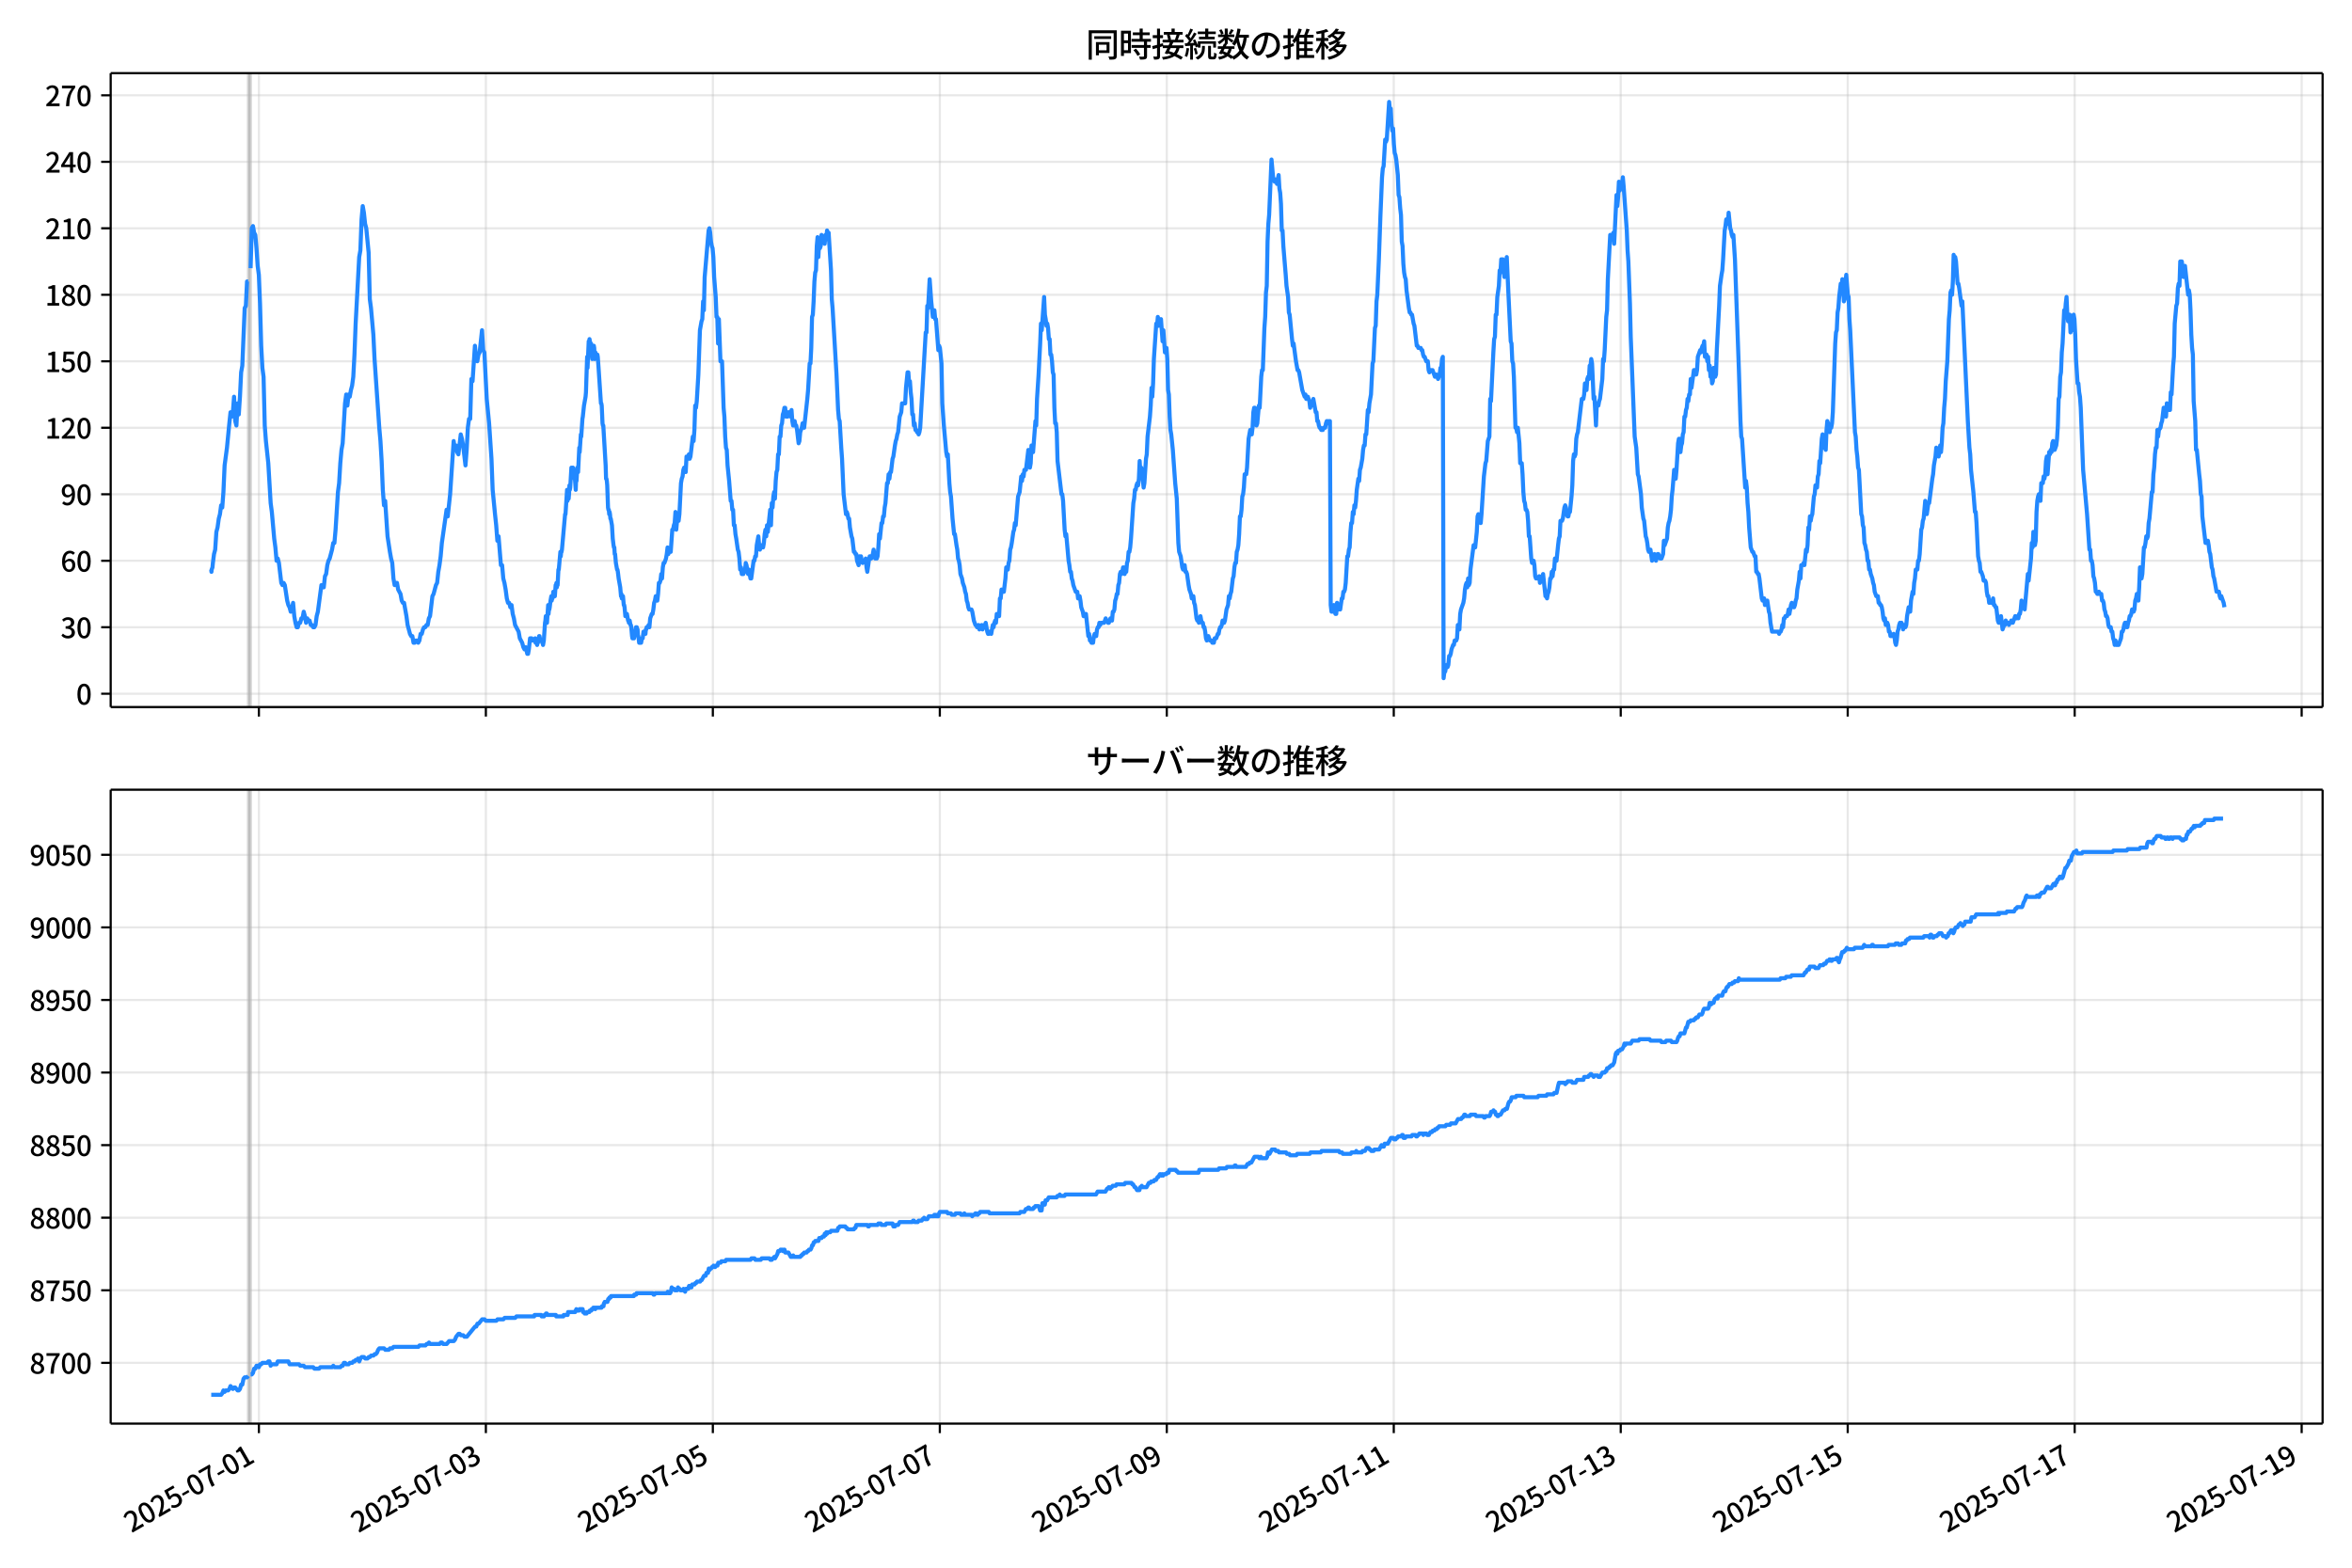 <!DOCTYPE svg  PUBLIC '-//W3C//DTD SVG 1.1//EN'  'http://www.w3.org/Graphics/SVG/1.1/DTD/svg11.dtd'>
<svg version="1.1" viewBox="0 0 864 576" xmlns="http://www.w3.org/2000/svg" xmlns:xlink="http://www.w3.org/1999/xlink">
 <defs>
  <style type="text/css">*{stroke-linejoin: round; stroke-linecap: butt}</style>
 </defs>
 <g id="aa">
  <g id="ab">
   <path d="m0 576h864v-576h-864z" fill="#fff"/>
  </g>
  <g id="ac">
   <g id="ad">
    <path d="m40.66 259.78h812.54v-232.9h-812.54z" fill="#fff"/>
   </g>
   <g id="ae">
    <path d="m91.196 259.78h.869v-232.9h-.869z" clip-path="url(#c)" fill="#808080" opacity=".3" stroke="#808080"/>
   </g>
   <g id="af">
    <g id="ag">
     <g id="ah">
      <path d="m95.104 259.78v-232.9" clip-path="url(#c)" fill="none" stroke="#b0b0b0" stroke-linecap="square" stroke-opacity=".3" stroke-width=".8"/>
     </g>
     <g id="ai">
      <defs>
       <path id="e" d="m0 0v3.5" stroke="#000" stroke-width=".8"/>
      </defs>
      <use x="95.104" y="259.778" stroke="#000000" stroke-width=".8" xlink:href="#e"/>
     </g>
    </g>
    <g id="aj">
     <g id="ak">
      <path d="m178.48 259.78v-232.9" clip-path="url(#c)" fill="none" stroke="#b0b0b0" stroke-linecap="square" stroke-opacity=".3" stroke-width=".8"/>
     </g>
     <g id="al">
      <use x="178.482" y="259.778" stroke="#000000" stroke-width=".8" xlink:href="#e"/>
     </g>
    </g>
    <g id="am">
     <g id="an">
      <path d="m261.86 259.78v-232.9" clip-path="url(#c)" fill="none" stroke="#b0b0b0" stroke-linecap="square" stroke-opacity=".3" stroke-width=".8"/>
     </g>
     <g id="ao">
      <use x="261.86" y="259.778" stroke="#000000" stroke-width=".8" xlink:href="#e"/>
     </g>
    </g>
    <g id="ap">
     <g id="aq">
      <path d="m345.24 259.78v-232.9" clip-path="url(#c)" fill="none" stroke="#b0b0b0" stroke-linecap="square" stroke-opacity=".3" stroke-width=".8"/>
     </g>
     <g id="ar">
      <use x="345.239" y="259.778" stroke="#000000" stroke-width=".8" xlink:href="#e"/>
     </g>
    </g>
    <g id="as">
     <g id="at">
      <path d="m428.62 259.78v-232.9" clip-path="url(#c)" fill="none" stroke="#b0b0b0" stroke-linecap="square" stroke-opacity=".3" stroke-width=".8"/>
     </g>
     <g id="au">
      <use x="428.617" y="259.778" stroke="#000000" stroke-width=".8" xlink:href="#e"/>
     </g>
    </g>
    <g id="av">
     <g id="aw">
      <path d="m511.99 259.78v-232.9" clip-path="url(#c)" fill="none" stroke="#b0b0b0" stroke-linecap="square" stroke-opacity=".3" stroke-width=".8"/>
     </g>
     <g id="ax">
      <use x="511.995" y="259.778" stroke="#000000" stroke-width=".8" xlink:href="#e"/>
     </g>
    </g>
    <g id="ay">
     <g id="az">
      <path d="m595.37 259.78v-232.9" clip-path="url(#c)" fill="none" stroke="#b0b0b0" stroke-linecap="square" stroke-opacity=".3" stroke-width=".8"/>
     </g>
     <g id="ba">
      <use x="595.373" y="259.778" stroke="#000000" stroke-width=".8" xlink:href="#e"/>
     </g>
    </g>
    <g id="bb">
     <g id="bc">
      <path d="m678.75 259.78v-232.9" clip-path="url(#c)" fill="none" stroke="#b0b0b0" stroke-linecap="square" stroke-opacity=".3" stroke-width=".8"/>
     </g>
     <g id="bd">
      <use x="678.751" y="259.778" stroke="#000000" stroke-width=".8" xlink:href="#e"/>
     </g>
    </g>
    <g id="be">
     <g id="bf">
      <path d="m762.13 259.78v-232.9" clip-path="url(#c)" fill="none" stroke="#b0b0b0" stroke-linecap="square" stroke-opacity=".3" stroke-width=".8"/>
     </g>
     <g id="bg">
      <use x="762.129" y="259.778" stroke="#000000" stroke-width=".8" xlink:href="#e"/>
     </g>
    </g>
    <g id="bh">
     <g id="bi">
      <path d="m845.51 259.78v-232.9" clip-path="url(#c)" fill="none" stroke="#b0b0b0" stroke-linecap="square" stroke-opacity=".3" stroke-width=".8"/>
     </g>
     <g id="bj">
      <use x="845.507" y="259.778" stroke="#000000" stroke-width=".8" xlink:href="#e"/>
     </g>
    </g>
   </g>
   <g id="bk">
    <g id="bl">
     <g id="bm">
      <path d="m40.66 254.89h812.54" clip-path="url(#c)" fill="none" stroke="#b0b0b0" stroke-linecap="square" stroke-opacity=".3" stroke-width=".8"/>
     </g>
     <g id="bn">
      <defs>
       <path id="g" d="m0 0h-3.5" stroke="#000" stroke-width=".8"/>
      </defs>
      <use x="40.66" y="254.892" stroke="#000000" stroke-width=".8" xlink:href="#g"/>
     </g>
     <g id="bo">
      <!-- 0 -->
      <g transform="translate(27.96 258.88) scale(.1 -.1)">
       <defs>
        <path id="a" transform="scale(.016)" d="m1830-90q-460 0-806 275-346 276-535 823-188 547-188 1366 0 820 188 1357 189 538 535 803 346 266 806 266 461 0 800-269 340-269 528-803 189-534 189-1354 0-819-189-1366-188-547-528-823-339-275-800-275zm0 589q237 0 422 185 186 186 288 599 103 413 103 1091 0 679-103 1082-102 403-288 582-185 180-422 180-236 0-422-180-186-179-292-582-105-403-105-1082 0-678 105-1091 106-413 292-599 186-185 422-185z"/>
       </defs>
       <use xlink:href="#a"/>
      </g>
     </g>
    </g>
    <g id="bp">
     <g id="bq">
      <path d="m40.66 230.46h812.54" clip-path="url(#c)" fill="none" stroke="#b0b0b0" stroke-linecap="square" stroke-opacity=".3" stroke-width=".8"/>
     </g>
     <g id="br">
      <use x="40.66" y="230.462" stroke="#000000" stroke-width=".8" xlink:href="#g"/>
     </g>
     <g id="bs">
      <!-- 30 -->
      <g transform="translate(22.26 234.45) scale(.1 -.1)">
       <defs>
        <path id="m" transform="scale(.016)" d="m1715-90q-371 0-656 90t-503 240q-217 150-377 323l359 474q211-205 479-359 269-153 634-153 269 0 467 92 199 93 311 266t112 423q0 256-125 451t-429 300q-304 106-835 106v551q467 0 732 105 266 106 384 291 119 186 119 423 0 307-192 489-192 183-531 183-269 0-503-119-233-118-438-316l-384 460q282 256 614 413 333 157 737 157 422 0 748-144 327-144 512-413 186-269 186-659 0-403-221-685-221-281-592-422v-26q269-70 490-227t349-400 128-557q0-422-215-726-214-304-573-468-358-163-787-163z"/>
       </defs>
       <use xlink:href="#m"/>
       <use transform="translate(57)" xlink:href="#a"/>
      </g>
     </g>
    </g>
    <g id="bt">
     <g id="bu">
      <path d="m40.66 206.03h812.54" clip-path="url(#c)" fill="none" stroke="#b0b0b0" stroke-linecap="square" stroke-opacity=".3" stroke-width=".8"/>
     </g>
     <g id="bv">
      <use x="40.66" y="206.032" stroke="#000000" stroke-width=".8" xlink:href="#g"/>
     </g>
     <g id="bw">
      <!-- 60 -->
      <g transform="translate(22.26 210.02) scale(.1 -.1)">
       <defs>
        <path id="w" transform="scale(.016)" d="m1971-90q-339 0-634 144-294 144-518 435-224 292-352 733-128 442-128 1044 0 678 147 1161 148 483 397 784 250 301 570 445t665 144q397 0 688-147 292-147 490-359l-403-448q-128 154-327 253-198 99-409 99-307 0-567-182-259-182-413-605-153-422-153-1145 0-608 115-1002t326-589q212-195 493-195 212 0 375 121 163 122 259 343t96 522q0 300-90 511-89 212-259 320-169 109-419 109-211 0-451-134t-458-461l-25 538q134 192 313 323t374 201q196 71 375 71 397 0 694-163 298-163 467-490 170-326 170-825 0-468-195-817-195-348-512-544-317-195-701-195z"/>
       </defs>
       <use xlink:href="#w"/>
       <use transform="translate(57)" xlink:href="#a"/>
      </g>
     </g>
    </g>
    <g id="bx">
     <g id="by">
      <path d="m40.66 181.6h812.54" clip-path="url(#c)" fill="none" stroke="#b0b0b0" stroke-linecap="square" stroke-opacity=".3" stroke-width=".8"/>
     </g>
     <g id="bz">
      <use x="40.66" y="181.602" stroke="#000000" stroke-width=".8" xlink:href="#g"/>
     </g>
     <g id="ca">
      <!-- 90 -->
      <g transform="translate(22.26 185.59) scale(.1 -.1)">
       <defs>
        <path id="l" transform="scale(.016)" d="m1562-90q-410 0-708 150-297 151-502 356l403 461q141-160 346-256t422-96q224 0 425 102 202 103 352 333 151 230 237 614 87 384 87 941 0 589-115 970t-323 563-496 182q-205 0-372-118-166-118-262-336t-96-525q0-301 86-512 87-211 259-323 173-112 417-112 224 0 460 141 237 141 448 461l32-544q-134-180-313-314t-371-208-384-74q-391 0-689 166-297 167-467 496-169 330-169 823 0 467 195 816t515 541 698 192q339 0 636-138 298-137 519-419 221-281 349-710t128-1018q0-691-141-1187t-391-807q-249-310-563-461-313-150-652-150z"/>
       </defs>
       <use xlink:href="#l"/>
       <use transform="translate(57)" xlink:href="#a"/>
      </g>
     </g>
    </g>
    <g id="cb">
     <g id="cc">
      <path d="m40.66 157.17h812.54" clip-path="url(#c)" fill="none" stroke="#b0b0b0" stroke-linecap="square" stroke-opacity=".3" stroke-width=".8"/>
     </g>
     <g id="cd">
      <use x="40.66" y="157.172" stroke="#000000" stroke-width=".8" xlink:href="#g"/>
     </g>
     <g id="ce">
      <!-- 120 -->
      <g transform="translate(16.56 161.16) scale(.1 -.1)">
       <defs>
        <path id="j" transform="scale(.016)" d="m544 0v608h1037v3277h-845v467q333 58 579 147 247 90 451 218h557v-4109h915v-608h-2694z"/>
        <path id="b" transform="scale(.016)" d="m282 0v429q697 621 1164 1136 468 515 701 956 234 442 234 826 0 256-87 451-86 196-262 301-176 106-445 106-275 0-506-151-230-150-422-368l-416 410q301 333 637 518 336 186 803 186 429 0 749-176t496-493 176-745q0-455-224-919t-615-935q-390-470-889-950 186 20 394 36t374 16h1184v-634h-3046z"/>
       </defs>
       <use xlink:href="#j"/>
       <use transform="translate(57)" xlink:href="#b"/>
       <use transform="translate(114)" xlink:href="#a"/>
      </g>
     </g>
    </g>
    <g id="cf">
     <g id="cg">
      <path d="m40.66 132.74h812.54" clip-path="url(#c)" fill="none" stroke="#b0b0b0" stroke-linecap="square" stroke-opacity=".3" stroke-width=".8"/>
     </g>
     <g id="ch">
      <use x="40.66" y="132.743" stroke="#000000" stroke-width=".8" xlink:href="#g"/>
     </g>
     <g id="ci">
      <!-- 150 -->
      <g transform="translate(16.56 136.73) scale(.1 -.1)">
       <defs>
        <path id="h" transform="scale(.016)" d="m1715-90q-365 0-653 90t-506 237q-217 147-383 307l352 480q134-134 294-246t361-183q202-70 452-70 262 0 473 118 212 119 333 346 122 227 122 541 0 460-247 716-246 256-649 256-224 0-384-64t-365-198l-365 237 141 2240h2387v-627h-1747l-109-1204q154 77 307 118 154 42 340 42 397 0 723-160t518-490q192-329 192-847 0-519-224-887t-586-560q-361-192-777-192z"/>
       </defs>
       <use xlink:href="#j"/>
       <use transform="translate(57)" xlink:href="#h"/>
       <use transform="translate(114)" xlink:href="#a"/>
      </g>
     </g>
    </g>
    <g id="cj">
     <g id="ck">
      <path d="m40.66 108.31h812.54" clip-path="url(#c)" fill="none" stroke="#b0b0b0" stroke-linecap="square" stroke-opacity=".3" stroke-width=".8"/>
     </g>
     <g id="cl">
      <use x="40.66" y="108.313" stroke="#000000" stroke-width=".8" xlink:href="#g"/>
     </g>
     <g id="cm">
      <!-- 180 -->
      <g transform="translate(16.56 112.3) scale(.1 -.1)">
       <defs>
        <path id="k" transform="scale(.016)" d="m1830-90q-441 0-787 163-345 164-547 448-202 285-202 650 0 314 122 557t314 419 403 291v32q-256 186-442 458-185 272-185 643 0 365 176 640t480 425q304 151 694 151 410 0 704-160t457-439q164-278 164-649 0-237-96-448t-234-381q-137-169-291-278v-32q218-115 397-285 179-169 288-406t109-557q0-346-189-628-189-281-532-448-342-166-803-166zm314 2708q205 198 310 419 106 221 106 464 0 211-83 384t-247 272q-163 99-393 99-288 0-480-183-192-182-192-502 0-256 134-429 135-172 359-294t486-230zm-294-2170q236 0 418 89 183 90 285 253 103 164 103 388 0 211-90 367-89 157-246 272-157 116-368 215t-454 195q-244-173-398-426-153-252-153-553 0-237 118-416 119-179 324-282 205-102 461-102z"/>
       </defs>
       <use xlink:href="#j"/>
       <use transform="translate(57)" xlink:href="#k"/>
       <use transform="translate(114)" xlink:href="#a"/>
      </g>
     </g>
    </g>
    <g id="cn">
     <g id="co">
      <path d="m40.66 83.883h812.54" clip-path="url(#c)" fill="none" stroke="#b0b0b0" stroke-linecap="square" stroke-opacity=".3" stroke-width=".8"/>
     </g>
     <g id="cp">
      <use x="40.66" y="83.883" stroke="#000000" stroke-width=".8" xlink:href="#g"/>
     </g>
     <g id="cq">
      <!-- 210 -->
      <g transform="translate(16.56 87.868) scale(.1 -.1)">
       <use xlink:href="#b"/>
       <use transform="translate(57)" xlink:href="#j"/>
       <use transform="translate(114)" xlink:href="#a"/>
      </g>
     </g>
    </g>
    <g id="cr">
     <g id="cs">
      <path d="m40.66 59.453h812.54" clip-path="url(#c)" fill="none" stroke="#b0b0b0" stroke-linecap="square" stroke-opacity=".3" stroke-width=".8"/>
     </g>
     <g id="ct">
      <use x="40.66" y="59.453" stroke="#000000" stroke-width=".8" xlink:href="#g"/>
     </g>
     <g id="cu">
      <!-- 240 -->
      <g transform="translate(16.56 63.438) scale(.1 -.1)">
       <defs>
        <path id="x" transform="scale(.016)" d="m2170 0v3072q0 192 12 457 13 266 20 458h-26q-90-179-183-365-92-185-195-364l-921-1415h2579v-576h-3328v493l1875 2957h858v-4717h-691z"/>
       </defs>
       <use xlink:href="#b"/>
       <use transform="translate(57)" xlink:href="#x"/>
       <use transform="translate(114)" xlink:href="#a"/>
      </g>
     </g>
    </g>
    <g id="cv">
     <g id="cw">
      <path d="m40.66 35.023h812.54" clip-path="url(#c)" fill="none" stroke="#b0b0b0" stroke-linecap="square" stroke-opacity=".3" stroke-width=".8"/>
     </g>
     <g id="cx">
      <use x="40.66" y="35.023" stroke="#000000" stroke-width=".8" xlink:href="#g"/>
     </g>
     <g id="cy">
      <!-- 270 -->
      <g transform="translate(16.56 39.008) scale(.1 -.1)">
       <defs>
        <path id="i" transform="scale(.016)" d="m1235 0q32 646 109 1187t224 1024 384 941 576 938h-2208v627h3027v-455q-409-512-665-989-256-476-397-969t-205-1053-90-1251h-755z"/>
       </defs>
       <use xlink:href="#b"/>
       <use transform="translate(57)" xlink:href="#i"/>
       <use transform="translate(114)" xlink:href="#a"/>
      </g>
     </g>
    </g>
   </g>
   <g id="cz">
    <path d="m77.594 209.29.083.814.073-.814.301-.814.153-1.629.41-3.257.433-1.629.436-6.515.433-1.629.45-3.257.432-1.629.435-3.257.409.814.434-5.7.434-9.772.869-6.515.869-8.958.434-4.072.434 1.629.434-1.629.434-5.7.434 8.958.434 1.629.434-8.143.434 4.072.434-6.515.434-8.958.434-2.443.869-21.173.434-.814.434-8.958h.434m.869-4.886.434-14.658.434-.814.434 2.443.434.814.434 4.886.434 6.515.434 3.257.434 10.586.434 15.472.434 8.143.434 3.257.434 17.915.434 5.7.869 8.143.869 14.658.434 3.257.869 9.772.434 3.257.434 4.886.434-.814.434 1.629.869 7.329.434.814.434-.814.434.814.869 5.7.434 1.629.434.814.434 1.629.434-.814.434-2.443.434 4.886.434 2.443.434 1.629h.434l.434-1.629h.434l.434-1.629h.434l.434-2.443.434 1.629.434 2.443.434-1.629.434.814h.434l.434 1.629h.434l.434.814h.434l.434-.814.434-3.257.434-1.629 1.303-9.772.434.814h.434l.434-4.072.434-.814.434-3.257.434-1.629.434-.814.869-3.257.434-2.443h.434l.434-4.886.869-13.844.434-3.257.434-7.329.434-4.886.434-2.443.869-14.658.434-3.257.434 4.072.434-4.072.434.814.434-2.443.434-1.629.434-3.257.434-8.143.434-11.401 1.303-24.43.434-2.443.434-11.401.434-4.886.434 2.443.434 4.072.434 1.629.869 8.958.434 17.101.434 3.257.869 9.772.434 8.958 1.737 25.244.434 4.886.434 7.329.434 10.586.434 5.7.434-1.629.869 13.029.869 5.7.434 2.443.434 1.629.434 5.7.434 2.443.434-.814h.434l.434 2.443.869 1.629.434 2.443.434.814h.434l.869 4.886.434 3.257.869 3.257.434.814h.434l.434 2.443h.434l.434-.814h.434l.434.814.434-.814.434-2.443h.434l.434-1.629.434-.814h.434l.434-.814h.434l.434-2.443.434-.814.869-7.329.434-.814.869-3.257.434-.814.434-4.072.434-2.443.434-3.257.434-4.886 1.737-12.215.434 2.443.869-8.143 1.303-19.544.434 3.257.434-1.629.434 2.443.434.814.869-7.329.434 1.629.434 2.443.869 7.329.434-5.7.434-8.143.434-3.257h.434l.434-14.658.434.814.869-13.029.434 4.072.434 1.629.434-2.443.434-.814.869-8.143.434 7.329.434.814.869 17.101.869 8.958.869 13.029.434 11.401.869 8.958.434 4.072.434 5.7.434-1.629.869 10.586h.434l.434 4.886.434 1.629.434 2.443.434 3.257.434 1.629h.434l.434 1.629.434-.814.434 3.257.434 1.629.434 2.443 1.303 2.443.434 2.443.869 1.629.434 1.629.434.814.434-.814.579 2.443h.29l.29-1.629.434-4.072h.29l.145.814.145-.814.145.814h1.013l.145-.814.145 1.629h.145l.145-.814.29 1.629.145-.814h.145l.145-1.629.145.814.145-1.629h.145l.29 1.629h.579l.145.814h.145l.145.814.29-1.629.434-6.515.145-.814.145-1.629h.29l.145 2.443.434-6.515.145 3.257.145-1.629h.145l.145-.814.29-2.443.29-1.629.145 1.629.145-.814h.145l.145-.814.145-1.629h.29l.145 1.629h.145l.29-4.072h.145l.145-.814.145 1.629.145-1.629.145.814.29-5.7h.145l.579-6.515.145 1.629.145-1.629h.145l.145-.814 1.158-13.029h.145l.579-8.958.145 4.072.145-2.443h.145l.145 1.629.145-1.629.145-3.257.145 1.629.145-.814.434-7.329.29 1.629.145-1.629h.145l.145.814.145 2.443h.145l.145.814h.145l.29 4.072.145-4.072.145.814.29-4.886.29 1.629.434-8.958.145 1.629.434-6.515.145.814.434-6.515.145-.814.434-4.072.579-3.257.145-1.629.29-8.958.145-4.072.145 4.072.434-9.772.145.814.145-1.629.434 2.443.145-.814.434 5.7.145-4.886.29 2.443.145-2.443.145.814.145 4.072.29-2.443.145.814h.579l.145.814.29 4.072.869 13.029h.145l.145.814.29 6.515.145.814h.145l.869 14.658.145 4.886h.145l.145.814.145 1.629.29 8.143.145.814h.145l.145 1.629.145-.814.145.814.145 1.629h.145l.434 2.443.29 4.886.29 2.443.145.814h.145l.145 2.443h.145l.29 3.257.434 2.443h.145l.145.814.29 2.443.579 3.257.29 3.257.145-.814.145 1.629.145-.814h.29l.29 3.257h.145l.145.814.29 3.257h.29l.145-.814h.145l.434 2.443h.145l.145.814.145-.814h.145l.29 1.629h.145l.145.814.29 3.257.145.814h.29l.145-.814.145.814.29-2.443h.145l.29-1.629.145.814.145-.814.145.814h.145l.145 2.443h.145l.29 2.443h.724l.29-1.629h.29l.29-2.443h.29l.145.814h.29l.145-1.629h.145l.145-.814h.434l.29-.814.29.814.29-3.257.579-1.629h.29l.29-1.629.29-2.443.29-.814.29-1.629.579 1.629.29-2.443.29-4.072h.29l.29-.814.29-2.443.29 1.629.29-4.072.29-1.629h.29l.579-1.629.29-1.629.29-2.443.29 2.443.29-1.629.29.814h.29l.579-8.143h.29l.29-1.629.29-.814.29-4.072.29 6.515.29-3.257h.579l.29-2.443.579-11.401.29-1.629.29-.814.29-2.443.29-.814.579 1.629.29-5.7.29.814h.29l.29-1.629.29 1.629.29-.814.869-7.329.29 1.629.29-4.072.29-8.958.29.814.29-2.443.579-9.772.579-16.287.579-3.257.29-.814.29-6.515.29 3.257.29-12.215 1.448-17.101.29-.814.29 1.629.29 3.257.29 1.629.29.814.29 3.257.29 7.329.579 7.329.29 7.329h.29l.29 9.772.29-8.958.579 15.472h.579l.579 17.101.29 3.257.29 7.329.29 4.072.29.814.29 5.7.579 5.7.579 7.329h.29l.29 3.257h.29l.29 5.7h.29l.29 3.257.29 1.629.579 4.072.29.814.29 2.443.29 4.072.29-.814.29 2.443h.579l.29-.814h.29l.29-3.257.29.814.579 3.257.29-1.629.579 3.257h.29l.869-6.515h.29l.29-1.629h.29l.29-4.072.579-3.257.29 3.257.29 1.629.579-1.629h.29l.29.814.29-1.629.29-3.257.29-1.629.29 2.443.29-4.072.29 2.443.869-8.143.29 5.7.29-8.143.29 1.629.29-4.072.29-1.629.29 2.443.29-6.515.29-3.257.29-.814.29-5.7h.29l.29-6.515h.29l.29-4.072.29-.814.29-3.257.29-.814.29-1.629h.29l.29 3.257.29-1.629.29 1.629.29-1.629h.579l.29 1.629.29-2.443.29 4.072.29 1.629h.29l.29-1.629.29 1.629h.29l.29 1.629.579 4.886.29-.814.29-3.257.579-1.629.29-1.629.579 1.629 1.158-10.586.29-3.257.579-9.772h.29l.29-5.7.29-11.401.29-.814.29-4.886.29-7.329.29-3.257.29-.814.29-8.958.29-3.257.29 7.329.29-5.7.29 2.443.29-.814.29-4.072.29 2.443.579-1.629.29 2.443.29-3.257.29 1.629.29-3.257.29.814h.29l.869 13.844.29 10.586.29 3.257 1.448 24.43.579 13.029.29 3.257.29.814.579 9.772.29 4.072.579 13.029.869 7.329.29-.814.29.814.29 1.629h.29l.29 3.257.579 3.257.29.814.579 4.886h.29l.29.814h.29l.29 2.443.579 1.629.29-3.257.29.814.29-.814.29 1.629.29.814.29-.814h.579l.29-.814.29 3.257.29 1.629.579-4.072.29-1.629h.29l.29.814.579-1.629.29-1.629.579 3.257.29-1.629.29 1.629.29-.814.29-3.257.29-4.886.29 1.629.579-5.7h.29l.29-2.443h.29l.29-3.257.29-1.629.579-7.329h.29l.29-3.257.29 1.629.29-2.443h.29l.579-4.886.29-.814.579-4.072.29-1.629.29-.814.29-1.629.29-.814.579-5.7.579-1.629.29-3.257h1.158l.29-5.7.579-5.7h.29l.29 4.072.29-.814.29 4.072.29 2.443.29 5.7h.29l.29 4.072.29-.814.29 2.443h.29l.29.814h.29l.29.814.29-.814.29-1.629 2.026-35.016h.29l.29-9.772.29.814.579-10.586.579 8.143.579 5.7.29-.814.29-1.629.29 3.257h.29l.869 11.401.29-1.629.29.814.579 5.7.29 14.658.579 8.143.869 9.772.29 1.629.29-.814.579 10.586.29 3.257.29 1.629.579 8.143.579 5.7h.29l.579 4.072.29 1.629.29 3.257.29.814.29 1.629.29 3.257.579 1.629.29 1.629.579 1.629.29 1.629.29.814.29 2.443.29.814.29 1.629.29.814h.869l.29.814.579 3.257.579 1.629h.29l.29.814h.29l.29-.814.29 1.629.29-.814h.29l.29-.814.29 1.629.579-1.629.29.814.29-1.629.579 3.257.29.814h.29l.29-.814h.29l.29.814.579-3.257.29.814.29-1.629.29-.814.29.814.29-3.257.29.814h.579l.29-6.515h.29l.29-3.257.29.814h.579l.579-4.886.29-4.072h.29l.29.814.29-2.443.29-.814.29-4.072.29-.814.29-1.629.579-4.072.29-.814.29-2.443.29.814.869-10.586.579-1.629.579-5.7.29 1.629.29-2.443.29.814.29-2.443h.579l.869-7.329.29 2.443.29 4.072.29-1.629.29-6.515.29 2.443h.29l.869-11.401.29 1.629.29-9.772.579-8.958.579-11.401.29-7.329.29 2.443.869-12.215.29 6.515.29 1.629.29 2.443.29-.814.29 1.629.29 4.072h.29l.29 5.7h.29l.29 2.443.29 4.072.29.814.29 12.215.29 5.7h.29l.29 3.257.29 10.586 1.448 12.215h.29l.29 2.443.579 10.586.29 2.443.29-.814.869 9.772.29 1.629.29 2.443h.29l.29 2.443.29.814.29 1.629.869 2.443h.579l.29 2.443.29-.814h.29l.29 1.629.29 2.443.579 1.629.29 1.629h.29l.29-.814h.29l.869 8.143.29-.814.29 2.443h.29l.29.814h.579l.29-2.443.29-.814.29.814h.29l.29-2.443.29-.814h.29l.29-1.629.29.814.29-.814h1.158l.579-1.629.29.814h.29l.29.814h.29l.579-1.629h.29l.29.814.29-3.257h.29l.29-.814.29-3.257.29-.814.29-1.629h.29l.29-3.257.29-.814.29-3.257.29-.814.29.814.29-.814.29-1.629h.29l.29 2.443.29-1.629.29.814.29-3.257.29-.814.29-3.257h.29l.29-1.629.29-3.257.869-13.029.29-1.629.29-3.257h.29l.29-1.629.29-.814.29.814.29-2.443.29-6.515.29 4.886.29-2.443.29 1.629.579 5.7.29-1.629.579-8.958.29-1.629.29-6.515.869-7.329.29-4.072.29-6.515.29 3.257.29-4.886.29-8.958.869-13.029.29.814.29-3.257.29 3.257.29-2.443.29.814.29-.814.579 8.143.29-4.072.579 8.143.29-1.629h.29l.29 4.072.29 11.401.29 1.629.29 8.143.29 4.886.29 1.629.579 5.7.869 12.215.579 5.7.579 16.287.29 3.257.579 1.629.579 4.072.29.814h.29l.29-1.629.29 2.443h.29l.29.814.579 4.072.29 1.629.579 1.629.29 1.629h.29l.29-.814.29 2.443.29.814.579 4.886.29.814.29-.814.29 1.629.29-1.629.29-.814.29 1.629.29.814h.29l.29 1.629h.29l.29 1.629.29 2.443.29.814.579-1.629.579 1.629h.579l.29.814h.579l.29-1.629h.579l.579-1.629h.29l.29-1.629.29-.814h.29l.29-.814.29-1.629h.29l.29.814.29-.814.579-4.072.579-1.629.29-3.257.29.814.29-1.629.29-.814.579-4.886.29-.814.29-3.257.29-1.629h.29l.29-4.072.29-.814.29-1.629.29-4.072.29-6.515h.29l.29-2.443.29-4.886.29-.814.29-2.443.29-4.886h.579l.29-2.443.579-10.586.579-3.257h.29l.29 1.629.29-2.443.29-5.7.29-1.629h.29l.29 4.072.29 2.443.29-.814.579-6.515.29.814.579-11.401.29-2.443h.29l.579-15.472.29-4.072.29-8.958.29-2.443.29-16.287.29-6.515.29-3.257.869-20.358.579 6.515.579 1.629.29-.814h.29l.29 1.629.579-3.257.29 4.886.29 1.629.29 4.072.29 9.772h.29l.29 5.7.869 10.586.29 4.072.579 4.072.29 5.7.29.814.869 8.958.29 2.443.29-.814.869 6.515.579 3.257h.29l.29.814 1.158 6.515.869 2.443.29-.814.29 1.629.29-.814h.29l.579 1.629.29 2.443.29-1.629.29.814.29-.814.29-1.629.869 4.886h.29l.29 3.257h.29l.29 1.629.29.814h.29l.29.814h.579l.29-.814h.579l.29-1.629.29-.814h.29l.29.814.29-.814h.29l.29 67.589.29 2.443h.29l.29-1.629.29-.814.29 2.443.29.814h.29l.29-4.072.29.814.29 1.629.29-.814.29.814.579-4.072h.29l.29-2.443h.29l.29-.814.29-2.443.579-9.772h.29l.29-2.443.29-.814.29-5.7.29-3.257h.29l.29-4.072.29.814.29-3.257.29.814.29-2.443.29-4.072.579-4.072.29.814.29-4.072.29-.814.579-3.257.29-3.257.29-1.629h.29l.29-4.072h.29l.579-8.958.29.814.29-3.257.579-3.257.579-11.401.29-.814.579-12.215.29-.814.29-8.958.29-2.443.579-13.029.579-16.287.579-13.844.29-3.257.29-.814.579-9.772.29.814.29-.814.869-13.844.29 3.257.29-.814.29 5.7.29 2.443.29-.814.29 5.7.29 3.257.29.814.29 1.629.579 5.7.29 7.329.29.814.29 4.072.29 2.443.29 9.772.29 1.629.29 6.515.29 3.257.29 1.629.29.814.29 4.072.869 6.515.29 1.629h.29l.29.814h.29l.579 3.257.29.814.869 7.329h.29l.29.814h.869l.29.814h.29l.29 1.629.29.814h.29l.579 1.629h.579l.29 3.257.29.814.29-.814h.869l.869 2.443.29-.814h.29l.579 1.629.579-1.629.29-2.443h.29l.29-3.257.29-.814.29 118.08.29-2.443h.29l.29-1.629.29-.814.29.814.29-.814.29-3.257h.29l.29-.814.29-1.629.579-1.629h.29l.29-1.629h.579l.29-.814.29-4.886h.29l.29 1.629.29-5.7.29-1.629.869-2.443.29-1.629.29-3.257.29-1.629.29-.814.29 1.629.29-3.257.29 2.443.29-.814.29-4.886 1.158-8.958h.29l.29.814.579-5.7.29-5.7.29-.814.29 2.443.29-.814.29 1.629.29-3.257.869-13.844.579-4.886.29-.814.579-7.329.579-1.629.29-13.844.29.814.869-17.915.29-4.886.29-.814.29-8.143h.29l.29-6.515.579-4.072.29-5.7.29.814.29-4.886.29.814.29-.814.29 4.072.29 2.443.29-4.072h.29l.29-3.257.579 13.029.869 17.915.29.814.29 6.515.29.814.29 4.886.579 18.73h.29l.29 1.629.29-1.629.579 5.7.29 7.329h.579l.29 4.072.29 6.515.29 3.257.29.814.29 2.443h.29l.29.814.29 3.257.29 5.7h.29l.579 8.143.29 1.629h.29l.29-.814.29 1.629.29 4.072.29.814h.869l.29-.814.29 2.443.29-.814h.29l.29-1.629.29-.814.869 8.143h.29l.29.814.29-1.629.29-.814.29-1.629.29-3.257h.29l.29-2.443.29 1.629.29-2.443h.29l.29-4.072.29.814h.29l.579-5.7.29-2.443.29-.814.29-5.7h.579l.29-.814.579-4.072.29-.814.29.814.29 2.443.29.814h.29l.29-1.629h.29l.579-5.7.29-4.072.29-8.958.29-2.443.29.814.29-.814.29-5.7.29-1.629.29-.814 1.448-12.215h.579l.29-1.629.29-4.072.29 1.629.29.814.29-4.072.29-.814.29.814.29-4.886h.29l.29-2.443.29 1.629.579 13.029.29-.814.579 10.586.29-8.143.29.814h.29l.29-1.629.29-.814.869-7.329.29-7.329.29.814.29-4.072.579-12.215.29-2.443.29-11.401.869-16.287h.29l.29 1.629.29-.814.29-1.629.29 4.072.869-17.915.29 4.072.29-3.257.29-5.7.29 3.257.869-2.443.29-2.443.29 3.257 1.158 16.287.29 7.329.29 4.072.579 15.472.29 12.215 1.448 36.645.579 4.072.579 9.772.29.814.869 6.515.29 4.886.579 4.072.29.814.579 5.7.29.814.29 1.629.29 2.443.29.814h.29l.29-.814.579 4.072.869-2.443.29 1.629.29.814.29-1.629.29-.814h.29l.579 1.629h.579l.579-1.629.29-4.886.29 1.629.869-2.443.29-4.072.29-1.629.29-.814.29-1.629.29-2.443.29-4.886.29-2.443.579-7.329.29 2.443.29.814.29-3.257.579-9.772.29-1.629h.29l.29 4.886.29-2.443.29-.814.29-3.257.29-.814.29-5.7h.29l.29-2.443.29-.814.29-3.257.29.814.29-2.443h.29l.29-5.7.29 3.257.869-6.515h.29l.29 1.629h.29l.29-1.629.29-4.886.869-2.443.29.814.29-1.629.29-.814h.29l.29-1.629.29 5.7.29-.814h.29l.29 2.443.29-1.629.29 4.886.29-1.629.29 4.072.29-.814.29 3.257.29-.814.29-4.886.29 3.257h.29l.29-.814.29-8.958.869-16.287.29-7.329.579-4.072.29-1.629.29-4.072.579-10.586.29-1.629.29-2.443h.29l.29 1.629.29-4.072.579 5.7.29.814.29 1.629.29.814.29-.814.579 8.958 1.448 40.716.579 18.73.29 5.7.29.814 1.158 17.915.29-2.443.29 2.443.29 5.7.29 3.257.29 5.7.579 7.329.579 1.629h.29l.579 1.629h.29l.29 5.7h.29l.29.814h.29l.29 1.629.869 7.329.29.814.29-.814h.29l.29 2.443.29-.814h.29l.29-.814.579 4.072.29.814.29 3.257.579 3.257h2.316l.29.814.29-.814h.29l.29-.814.29-1.629.29.814.29-3.257h.29l.29-.814h.579l.29-.814.29-1.629.29 1.629.579-3.257.29-.814.579 1.629h.29l.29-.814.29-1.629.29-.814.29-3.257.579-3.257.29-3.257.29 2.443.29-4.886h.579l.29-.814.29.814.579-5.7.29.814.29-2.443.29-6.515.29.814.29-4.886.29 1.629.29-1.629.29-.814.579-6.515.29-.814.29-3.257.29.814h.29l.29-4.072.29-.814.29-4.886.29.814.579-8.958.29-1.629.29 4.886.29-1.629.29.814.29 1.629.29-7.329.29-3.257.29.814.29 2.443.29.814.29-2.443.29.814.29-1.629.29-4.072.869-25.244.29-4.072.29-.814.29-6.515.29-1.629.29-4.072.579-4.886.29 3.257.29-4.886.579 8.143.29-.814.29-6.515.29-2.443.579 7.329.29.814.29 8.143.29 4.072 1.737 37.459.29 1.629.29 4.886.29 2.443.29 4.072.29.814.869 16.287.29.814.29 3.257.29.814.29 5.7.29.814.29 1.629.29.814.29 3.257h.29l.29 3.257h.29l.29 1.629.579 1.629.29 1.629.29.814.29 2.443.579 1.629h.579l.29 2.443h.29l.29.814h.29l.29.814.29 1.629.29 2.443.29.814.29-.814.29 2.443.29-.814h.29l.29.814.29 2.443h.29l.29 1.629h.869l.29-.814.29.814.29 2.443.29.814.29-1.629.29-3.257.29-.814.29-1.629.29-.814.29.814.29-.814.29.814.29 1.629.29-1.629h.29l.29.814.29-.814.29-3.257.579-3.257.29 1.629h.29l.29-4.072.579-3.257.29.814.29-4.072.29-1.629.29-3.257h.579l.29-3.257h.29l.29-2.443.579-8.958.29-.814.29-2.443.29-.814.579-6.515.29 3.257.29 1.629.579-4.072h.29l1.158-8.958.29-1.629.29-3.257.579-3.257.29-3.257.29.814.29 1.629.29.814.29-1.629.29-2.443.29 2.443.29-3.257.29-5.7.29-1.629.29-5.7.29-3.257.29-6.515.579-7.329.579-15.472.29-3.257.29-6.515.29-.814.29 1.629.29-4.886.29-9.772.29 2.443.29-1.629.29 1.629.579 8.143h.29l.29 1.629.869 6.515.29-1.629 2.026 43.974.579 9.772.29 2.443.29 5.7.869 8.143.579 7.329h.29l.29 4.072.579 12.215.29 1.629.29.814.29 3.257h.29l.579 1.629.29 1.629h.579l.29.814.29 3.257.29 1.629h.29l.29 2.443.29-.814.29.814h.579l.29-1.629.29 2.443h.29l.29.814h.29l.579 4.886.29.814h.29l.29-1.629.29-.814.579 4.886.579-1.629h.29l.29-1.629.29.814h.579l.29.814.29-.814h.29l.29-.814.29.814h.29l.869-2.443.29.814h.29l.29-.814.29.814.29-1.629h.29l.29-1.629.29-3.257 1.158 3.257 1.158-13.029.29 2.443.869-8.143.29-5.7.29 1.629.29-5.7.29 1.629.29 3.257.29-1.629.29-10.586.29-4.072.29-1.629.29-.814h.29l.29 2.443.29-6.515h.579l.29-2.443.29.814.29-1.629.29-4.886.29-1.629.29 6.515.579-8.143.29.814.29-1.629.29.814.29-3.257.29-.814.29 3.257h.29l.579-1.629.29-2.443.29-4.886.29-9.772.29-.814.29-7.329.29-1.629.29-7.329.29-3.257.579-12.215.29 1.629.29-4.072.29-2.443.29 6.515.29 2.443h.29l.29-2.443.29 6.515.29-1.629.29.814.579-5.7.29 1.629.29 5.7.29 8.958.579 8.958h.29l.29 3.257.29 1.629.29 4.072.579 15.472.29 7.329 1.448 16.287.869 13.029h.29l.29 4.072h.29l.29 1.629.29 4.072.29.814.29 1.629.29 3.257h.29l.29.814h.29l.29-.814.29.814h.579l.29 2.443h.29l.29.814.29 2.443.29.814.29 1.629h.29l.29.814.29 2.443.29.814h.579l.29 1.629h.29l.29 2.443.29.814.29 1.629.29-1.629.29 1.629h.869l.869-2.443.29-2.443h.29l.29-.814.29-1.629.29-.814h.29l.29 1.629h.29l.29-1.629.29-.814.29-1.629h.29l.29-.814.29-1.629h.29l.29.814.29-.814.29-3.257.29-.814.29-1.629h.29l.29 2.443.29-4.886.29-7.329.29.814.29 3.257.29-1.629.579-9.772h.29l.29-1.629.29-2.443.29.814.29-.814.29-4.886.29-1.629.869-9.772h.29l.29-6.515.29-2.443.29-4.886.29-2.443h.29l.29-6.515.29 2.443.29-2.443.579-.814.29-1.629.29-.814.579-4.886h.29l.579 3.257.29-4.886.29.814h.29l.29 1.629h.29l.29-6.515.29.814.579-10.586.29-3.257.29-12.215.579-6.515.29-.814.29-5.7.29-1.629.29.814.29-8.958h.579l.579 5.7h.29l.29-4.072 1.158 10.586.29-1.629.29 1.629.29 5.7.29 8.958.29 4.886.29 2.443.29 17.101.579 7.329.29 10.586h.29l.869 8.958.29 2.443.29 4.886.29.814.29 7.329 1.158 9.772h.579l.29-.814.29 1.629.29 2.443.29.814.579 4.886.29.814.29 2.443.29.814.869 4.886h.869l.29 1.629.29.814.29-.814.869 2.443.29 1.629v0" clip-path="url(#c)" fill="none" stroke="#28f" stroke-linecap="square" stroke-width="1.5"/>
   </g>
   <g id="da">
    <path d="m40.66 259.78v-232.9" fill="none" stroke="#000" stroke-linecap="square" stroke-width=".8"/>
   </g>
   <g id="db">
    <path d="m853.2 259.78v-232.9" fill="none" stroke="#000" stroke-linecap="square" stroke-width=".8"/>
   </g>
   <g id="dc">
    <path d="m40.66 259.78h812.54" fill="none" stroke="#000" stroke-linecap="square" stroke-width=".8"/>
   </g>
   <g id="dd">
    <path d="m40.66 26.88h812.54" fill="none" stroke="#000" stroke-linecap="square" stroke-width=".8"/>
   </g>
   <g id="de">
    <!-- 同時接続数の推移 -->
    <g transform="translate(398.93 20.88) scale(.12 -.12)">
     <defs>
      <path id="v" transform="scale(.016)" d="m1587 3936h3232v-518h-3232v518zm320-1114h557v-2534h-557v2534zm301 0h2291v-2086h-2291v512h1734v1069h-1734v505zm-1683 2260h5113v-570h-4524v-5056h-589v5626zm4768 0h595v-4896q0-250-67-397t-227-218q-160-77-426-96t-675-19q-13 83-45 192t-77 218q-45 108-89 185 281-13 527-13 247 0 330 0 83 7 118 42 36 35 36 112v4890z"/>
      <path id="t" transform="scale(.016)" d="m2714 4672h3238v-525h-3238v525zm-244-1235h3712v-538h-3712v538zm20-1184h3635v-531h-3635v531zm1523 3155h595v-2310h-595v2310zm832-2451h589v-2823q0-230-61-364-61-135-227-199-167-70-423-86t-633-16q-20 121-78 285-57 163-121 284 275-6 509-9t310-3q77 6 106 28 29 23 29 93v2810zm-2023-1677 487 282q153-160 313-352t294-381q135-189 206-343l-519-313q-64 153-189 348-124 196-278 394-154 199-314 365zm-2086 3718h1619v-4281h-1619v544h1056v3187h-1056v550zm32-1843h1293v-537h-1293v537zm-320 1843h563v-4832h-563v4832z"/>
      <path id="u" transform="scale(.016)" d="m3866 5408h614v-870h-614v870zm-1479-653h3597v-518h-3597v518zm-230-1485h4e3v-518h-4e3v518zm825 922 519 102q64-160 121-342 58-182 96-352 39-170 45-304l-544-128q-6 134-42 313-35 180-83 365-48 186-112 346zm1856 109 589-71q-96-275-202-557-105-281-195-486l-518 77q58 147 122 329 64 183 118 372t86 336zm-2643-2106h3943v-518h-3943v518zm1408 685 602-115q-167-371-362-784t-390-797-362-685l-525 179q160 288 346 666t368 784 323 752zm-659-2157 358 403q352-102 733-240 381-137 752-304 371-166 697-336 327-169 558-329l-384-461q-218 160-532 336-313 176-685 345-371 170-755 323-384 154-742 263zm1894 1114 583-71q-122-550-353-944-230-393-604-662t-922-435q-547-167-1296-269-25 128-93 269-67 141-137 230 678 64 1168 192t819 349q330 221 531 550 202 330 304 791zm-4684 217q396 90 953 240 557 151 1120 311l77-544q-525-154-1053-311-528-156-963-284l-134 588zm121 2093h1965v-563h-1965v563zm819 1248h576v-5229q0-236-51-374t-192-208q-141-77-355-99-214-23-541-16-13 115-64 288t-109 294q205-6 381-6t234 0q64 0 92 28 29 29 29 93v5229z"/>
      <path id="s" transform="scale(.016)" d="m4058 5408h595v-1798h-595v1798zm-1415-563h3443v-499h-3443v499zm231-992h3008v-499h-3008v499zm-224-877h3475v-1203h-531v729h-2432v-729h-512v1203zm1964-877h551v-1881q0-122 22-157 23-35 106-35 25 0 92 0 68 0 135 0t99 0q51 0 83 54t45 224 19 515q90-70 234-131t259-93q-19-429-83-662-64-234-183-326-118-93-316-93-39 0-103 0t-134 0-138 0q-67 0-99 0-237 0-365 64t-176 218q-48 153-48 422v1881zm-1164-6h550v-455q0-243-48-528-48-284-186-579-137-294-409-572-272-279-727-503-70 90-192 208-121 118-230 195 416 205 665 438 250 234 371 474 122 240 164 467 42 228 42 413v442zm-2240 3309 524-192q-121-244-259-503-137-259-275-496t-259-416l-410 173q122 186 246 438 125 253 240 515 116 263 193 481zm716-743 500-230q-224-359-496-756-272-396-548-764-275-368-518-650l-358 205q179 211 377 483 199 272 387 569 189 298 358 592 170 295 298 551zm-1721-665 307 403q166-154 339-340 173-185 320-364t224-327l-326-460q-77 160-218 348-141 189-314 384-172 196-332 356zm1485-832 435 179q128-211 249-458 122-246 215-474 93-227 137-412l-473-211q-32 185-119 422-86 237-201 486-115 250-243 468zm-1530-583q422 26 998 54 576 29 1184 68l7-499q-570-45-1127-84-556-38-992-70l-70 531zm1702-992 436 135q121-276 214-596t118-556l-454-148q-26 237-112 563-86 327-202 602zm-1363 109 499-83q-57-455-163-897-105-441-253-748-51 32-134 73-83 42-170 83-86 42-144 62 148 294 234 697t131 813zm691 627h525v-2861h-525v2861z"/>
      <path id="o" transform="scale(.016)" d="m224 2022h3187v-499h-3187v499zm51 2247h3111v-487h-3111v487zm1127-1735 563-121q-154-320-333-672t-352-679q-173-326-326-582l-532 173q148 243 324 566t345 669q170 346 311 646zm934-832 563-64q-89-480-262-838t-461-614-701-432-976-298q-25 128-99 269t-157 237q659 102 1085 303 426 202 666 554t342 883zm422 3597 519-211q-147-218-298-436-150-217-278-377l-403 186q121 173 252 413 132 240 208 425zm-1203 109h563v-2957h-563v2957zm-1075-320 448 186q134-192 246-420 112-227 157-393l-467-211q-38 172-147 406t-237 432zm1094-1050 397-236q-160-263-400-529-240-265-519-489-278-224-553-378-51 103-141 237-89 135-179 218 269 109 534 294 266 186 493 416 228 231 368 467zm487-204q83-45 246-145 163-99 352-211t346-211 221-150l-327-423q-83 77-230 198-147 122-317 253-170 132-327 250-156 119-259 189l295 250zm1798 396h2311v-556h-2311v556zm115 1178 615-90q-103-640-263-1235t-384-1101q-224-505-512-889-44 57-134 134t-186 157-166 125q275 339 473 796 199 458 340 995 141 538 217 1108zm1223-1510 614-58q-147-1101-445-1940-297-838-813-1443-515-604-1321-1014-26 71-90 177-64 105-134 208-70 102-128 159 742 346 1212 880 471 535 730 1290 260 755 375 1741zm-1005-135q134-851 387-1597 253-745 659-1305 407-560 1002-874-70-57-154-150-83-93-154-189-70-96-121-179-633 371-1056 988-422 618-688 1434-265 816-425 1783l550 89zm-3309-3065 327 416q377-148 754-330 378-182 701-378 324-195 548-368l-416-435q-211 179-519 378-307 198-666 383-358 186-729 334z"/>
      <path id="r" transform="scale(.016)" d="m3686 4378q-64-493-163-1041-99-547-265-1084-192-653-432-1104t-522-688-595-237q-320 0-596 221-275 221-448 621-172 400-172 931 0 537 220 1017 221 480 611 851 391 372 909 583 519 211 1121 211 576 0 1040-186 464-185 793-515 330-329 502-771 173-441 173-941 0-672-278-1194-278-521-816-851-538-329-1318-444l-378 601q166 20 307 42t263 48q307 70 585 217 279 148 496 375 218 227 342 534 125 308 125 692t-122 713q-121 330-358 573-236 243-582 380-346 138-781 138-525 0-935-186-409-185-694-489-284-304-432-656-147-352-147-678 0-365 89-605 90-240 224-355 135-115 276-115t288 144 297 457q151 314 298 800 147 461 246 982 100 522 145 1021l684-12z"/>
      <path id="p" transform="scale(.016)" d="m2995 2925h2893v-519h-2893v519zm0-1280h2893v-519h-2893v519zm-64-1299h3232v-557h-3232v557zm1312 3577h563v-3763h-563v3763zm429 1466 634-141q-154-390-340-794-185-403-339-684l-512 140q103 199 208 458 106 259 195 528 90 269 154 493zm-1472 25 582-147q-153-518-371-1018-217-499-483-931t-573-758q-38 64-109 160-70 96-147 198-77 103-141 160 416 416 733 1034t509 1302zm128-1203h2720v-537h-2720v-4205h-582v4422l313 320h269zm-3174-2157q396 90 953 240 557 151 1120 311l77-544q-525-154-1053-311-528-156-963-284l-134 588zm121 2093h1965v-563h-1965v563zm819 1248h576v-5229q0-236-51-374t-192-208q-141-77-355-99-214-23-541-16-13 115-64 288t-109 294q205-6 381-6t234 0q64 0 92 28 29 29 29 93v5229z"/>
      <path id="n" transform="scale(.016)" d="m4051 5402 595-109q-281-493-729-941t-1107-806q-39 64-106 144t-141 153q-73 74-137 119 608 288 1011 678t614 762zm-77-557h1511v-493h-1863l352 493zm1293 0h109l109 25 384-179q-192-505-496-905t-695-701q-390-301-845-519-454-217-947-358-44 109-137 253t-176 227q448 109 867 294 419 186 777 445 359 259 631 592t419 730v96zm-1990-954 377 307q167-96 336-218 170-121 320-249 151-128 247-237l-397-332q-90 108-237 236t-317 259q-169 132-329 234zm1107-934 595-109q-307-538-803-1031-496-492-1232-876-38 64-102 144t-138 156q-74 77-138 116 455 217 807 483t604 554q253 288 407 563zm-90-589h1460v-506h-1818l358 506zm1268 0h121l109 26 384-167q-192-614-531-1075t-787-794q-448-332-983-553-534-221-1129-355-45 115-132 269-86 153-176 249 551 96 1043 285 493 189 903 473 410 285 714 669t464 883v90zm-2132-1056 410 339q186-102 384-237 198-134 371-275t282-269l-435-371q-103 128-270 272-166 144-361 288t-381 253zm-2150 3533h589v-5376h-589v5376zm-992-1242h2336v-569h-2336v569zm1024-224 365-160q-96-339-231-707-134-368-291-727-157-358-336-672-179-313-365-537-44 128-134 291t-160 272q173 192 339 457 167 266 323 570 157 304 282 618t208 595zm941 1946 416-467q-314-122-695-221-380-99-784-173-403-74-780-131-20 102-71 236-51 135-102 231 358 58 732 138 375 80 711 179t573 208zm-397-2579q58-45 179-170 122-125 266-266 144-140 259-265t160-183l-352-473q-58 102-157 255-99 154-218 317-118 164-227 311-108 147-185 237l275 237z"/>
     </defs>
     <use xlink:href="#v"/>
     <use transform="translate(100)" xlink:href="#t"/>
     <use transform="translate(200)" xlink:href="#u"/>
     <use transform="translate(300)" xlink:href="#s"/>
     <use transform="translate(400)" xlink:href="#o"/>
     <use transform="translate(500)" xlink:href="#r"/>
     <use transform="translate(600)" xlink:href="#p"/>
     <use transform="translate(700)" xlink:href="#n"/>
    </g>
   </g>
  </g>
  <g id="df">
   <g id="dg">
    <path d="m40.66 523.06h812.54v-232.9h-812.54z" fill="#fff"/>
   </g>
   <g id="dh">
    <path d="m91.196 523.06h.869v-232.9h-.869z" clip-path="url(#d)" fill="#808080" opacity=".3" stroke="#808080"/>
   </g>
   <g id="di">
    <g id="dj">
     <g id="dk">
      <path d="m95.104 523.06v-232.9" clip-path="url(#d)" fill="none" stroke="#b0b0b0" stroke-linecap="square" stroke-opacity=".3" stroke-width=".8"/>
     </g>
     <g id="dl">
      <use x="95.104" y="523.055" stroke="#000000" stroke-width=".8" xlink:href="#e"/>
     </g>
     <g id="dm">
      <!-- 2025-07-01 -->
      <g transform="translate(48.315 563.33) rotate(-30) scale(.1 -.1)">
       <defs>
        <path id="f" transform="scale(.016)" d="m301 1536v544h1689v-544h-1689z"/>
       </defs>
       <use xlink:href="#b"/>
       <use transform="translate(57)" xlink:href="#a"/>
       <use transform="translate(114)" xlink:href="#b"/>
       <use transform="translate(171)" xlink:href="#h"/>
       <use transform="translate(228)" xlink:href="#f"/>
       <use transform="translate(263.7)" xlink:href="#a"/>
       <use transform="translate(320.7)" xlink:href="#i"/>
       <use transform="translate(377.7)" xlink:href="#f"/>
       <use transform="translate(413.4)" xlink:href="#a"/>
       <use transform="translate(470.4)" xlink:href="#j"/>
      </g>
     </g>
    </g>
    <g id="dn">
     <g id="do">
      <path d="m178.48 523.06v-232.9" clip-path="url(#d)" fill="none" stroke="#b0b0b0" stroke-linecap="square" stroke-opacity=".3" stroke-width=".8"/>
     </g>
     <g id="dp">
      <use x="178.482" y="523.055" stroke="#000000" stroke-width=".8" xlink:href="#e"/>
     </g>
     <g id="dq">
      <!-- 2025-07-03 -->
      <g transform="translate(131.69 563.33) rotate(-30) scale(.1 -.1)">
       <use xlink:href="#b"/>
       <use transform="translate(57)" xlink:href="#a"/>
       <use transform="translate(114)" xlink:href="#b"/>
       <use transform="translate(171)" xlink:href="#h"/>
       <use transform="translate(228)" xlink:href="#f"/>
       <use transform="translate(263.7)" xlink:href="#a"/>
       <use transform="translate(320.7)" xlink:href="#i"/>
       <use transform="translate(377.7)" xlink:href="#f"/>
       <use transform="translate(413.4)" xlink:href="#a"/>
       <use transform="translate(470.4)" xlink:href="#m"/>
      </g>
     </g>
    </g>
    <g id="dr">
     <g id="ds">
      <path d="m261.86 523.06v-232.9" clip-path="url(#d)" fill="none" stroke="#b0b0b0" stroke-linecap="square" stroke-opacity=".3" stroke-width=".8"/>
     </g>
     <g id="dt">
      <use x="261.86" y="523.055" stroke="#000000" stroke-width=".8" xlink:href="#e"/>
     </g>
     <g id="du">
      <!-- 2025-07-05 -->
      <g transform="translate(215.07 563.33) rotate(-30) scale(.1 -.1)">
       <use xlink:href="#b"/>
       <use transform="translate(57)" xlink:href="#a"/>
       <use transform="translate(114)" xlink:href="#b"/>
       <use transform="translate(171)" xlink:href="#h"/>
       <use transform="translate(228)" xlink:href="#f"/>
       <use transform="translate(263.7)" xlink:href="#a"/>
       <use transform="translate(320.7)" xlink:href="#i"/>
       <use transform="translate(377.7)" xlink:href="#f"/>
       <use transform="translate(413.4)" xlink:href="#a"/>
       <use transform="translate(470.4)" xlink:href="#h"/>
      </g>
     </g>
    </g>
    <g id="dv">
     <g id="dw">
      <path d="m345.24 523.06v-232.9" clip-path="url(#d)" fill="none" stroke="#b0b0b0" stroke-linecap="square" stroke-opacity=".3" stroke-width=".8"/>
     </g>
     <g id="dx">
      <use x="345.239" y="523.055" stroke="#000000" stroke-width=".8" xlink:href="#e"/>
     </g>
     <g id="dy">
      <!-- 2025-07-07 -->
      <g transform="translate(298.45 563.33) rotate(-30) scale(.1 -.1)">
       <use xlink:href="#b"/>
       <use transform="translate(57)" xlink:href="#a"/>
       <use transform="translate(114)" xlink:href="#b"/>
       <use transform="translate(171)" xlink:href="#h"/>
       <use transform="translate(228)" xlink:href="#f"/>
       <use transform="translate(263.7)" xlink:href="#a"/>
       <use transform="translate(320.7)" xlink:href="#i"/>
       <use transform="translate(377.7)" xlink:href="#f"/>
       <use transform="translate(413.4)" xlink:href="#a"/>
       <use transform="translate(470.4)" xlink:href="#i"/>
      </g>
     </g>
    </g>
    <g id="dz">
     <g id="ea">
      <path d="m428.62 523.06v-232.9" clip-path="url(#d)" fill="none" stroke="#b0b0b0" stroke-linecap="square" stroke-opacity=".3" stroke-width=".8"/>
     </g>
     <g id="eb">
      <use x="428.617" y="523.055" stroke="#000000" stroke-width=".8" xlink:href="#e"/>
     </g>
     <g id="ec">
      <!-- 2025-07-09 -->
      <g transform="translate(381.83 563.33) rotate(-30) scale(.1 -.1)">
       <use xlink:href="#b"/>
       <use transform="translate(57)" xlink:href="#a"/>
       <use transform="translate(114)" xlink:href="#b"/>
       <use transform="translate(171)" xlink:href="#h"/>
       <use transform="translate(228)" xlink:href="#f"/>
       <use transform="translate(263.7)" xlink:href="#a"/>
       <use transform="translate(320.7)" xlink:href="#i"/>
       <use transform="translate(377.7)" xlink:href="#f"/>
       <use transform="translate(413.4)" xlink:href="#a"/>
       <use transform="translate(470.4)" xlink:href="#l"/>
      </g>
     </g>
    </g>
    <g id="ed">
     <g id="ee">
      <path d="m511.99 523.06v-232.9" clip-path="url(#d)" fill="none" stroke="#b0b0b0" stroke-linecap="square" stroke-opacity=".3" stroke-width=".8"/>
     </g>
     <g id="ef">
      <use x="511.995" y="523.055" stroke="#000000" stroke-width=".8" xlink:href="#e"/>
     </g>
     <g id="eg">
      <!-- 2025-07-11 -->
      <g transform="translate(465.2 563.33) rotate(-30) scale(.1 -.1)">
       <use xlink:href="#b"/>
       <use transform="translate(57)" xlink:href="#a"/>
       <use transform="translate(114)" xlink:href="#b"/>
       <use transform="translate(171)" xlink:href="#h"/>
       <use transform="translate(228)" xlink:href="#f"/>
       <use transform="translate(263.7)" xlink:href="#a"/>
       <use transform="translate(320.7)" xlink:href="#i"/>
       <use transform="translate(377.7)" xlink:href="#f"/>
       <use transform="translate(413.4)" xlink:href="#j"/>
       <use transform="translate(470.4)" xlink:href="#j"/>
      </g>
     </g>
    </g>
    <g id="eh">
     <g id="ei">
      <path d="m595.37 523.06v-232.9" clip-path="url(#d)" fill="none" stroke="#b0b0b0" stroke-linecap="square" stroke-opacity=".3" stroke-width=".8"/>
     </g>
     <g id="ej">
      <use x="595.373" y="523.055" stroke="#000000" stroke-width=".8" xlink:href="#e"/>
     </g>
     <g id="ek">
      <!-- 2025-07-13 -->
      <g transform="translate(548.58 563.33) rotate(-30) scale(.1 -.1)">
       <use xlink:href="#b"/>
       <use transform="translate(57)" xlink:href="#a"/>
       <use transform="translate(114)" xlink:href="#b"/>
       <use transform="translate(171)" xlink:href="#h"/>
       <use transform="translate(228)" xlink:href="#f"/>
       <use transform="translate(263.7)" xlink:href="#a"/>
       <use transform="translate(320.7)" xlink:href="#i"/>
       <use transform="translate(377.7)" xlink:href="#f"/>
       <use transform="translate(413.4)" xlink:href="#j"/>
       <use transform="translate(470.4)" xlink:href="#m"/>
      </g>
     </g>
    </g>
    <g id="el">
     <g id="em">
      <path d="m678.75 523.06v-232.9" clip-path="url(#d)" fill="none" stroke="#b0b0b0" stroke-linecap="square" stroke-opacity=".3" stroke-width=".8"/>
     </g>
     <g id="en">
      <use x="678.751" y="523.055" stroke="#000000" stroke-width=".8" xlink:href="#e"/>
     </g>
     <g id="eo">
      <!-- 2025-07-15 -->
      <g transform="translate(631.96 563.33) rotate(-30) scale(.1 -.1)">
       <use xlink:href="#b"/>
       <use transform="translate(57)" xlink:href="#a"/>
       <use transform="translate(114)" xlink:href="#b"/>
       <use transform="translate(171)" xlink:href="#h"/>
       <use transform="translate(228)" xlink:href="#f"/>
       <use transform="translate(263.7)" xlink:href="#a"/>
       <use transform="translate(320.7)" xlink:href="#i"/>
       <use transform="translate(377.7)" xlink:href="#f"/>
       <use transform="translate(413.4)" xlink:href="#j"/>
       <use transform="translate(470.4)" xlink:href="#h"/>
      </g>
     </g>
    </g>
    <g id="ep">
     <g id="eq">
      <path d="m762.13 523.06v-232.9" clip-path="url(#d)" fill="none" stroke="#b0b0b0" stroke-linecap="square" stroke-opacity=".3" stroke-width=".8"/>
     </g>
     <g id="er">
      <use x="762.129" y="523.055" stroke="#000000" stroke-width=".8" xlink:href="#e"/>
     </g>
     <g id="es">
      <!-- 2025-07-17 -->
      <g transform="translate(715.34 563.33) rotate(-30) scale(.1 -.1)">
       <use xlink:href="#b"/>
       <use transform="translate(57)" xlink:href="#a"/>
       <use transform="translate(114)" xlink:href="#b"/>
       <use transform="translate(171)" xlink:href="#h"/>
       <use transform="translate(228)" xlink:href="#f"/>
       <use transform="translate(263.7)" xlink:href="#a"/>
       <use transform="translate(320.7)" xlink:href="#i"/>
       <use transform="translate(377.7)" xlink:href="#f"/>
       <use transform="translate(413.4)" xlink:href="#j"/>
       <use transform="translate(470.4)" xlink:href="#i"/>
      </g>
     </g>
    </g>
    <g id="et">
     <g id="eu">
      <path d="m845.51 523.06v-232.9" clip-path="url(#d)" fill="none" stroke="#b0b0b0" stroke-linecap="square" stroke-opacity=".3" stroke-width=".8"/>
     </g>
     <g id="ev">
      <use x="845.507" y="523.055" stroke="#000000" stroke-width=".8" xlink:href="#e"/>
     </g>
     <g id="ew">
      <!-- 2025-07-19 -->
      <g transform="translate(798.72 563.33) rotate(-30) scale(.1 -.1)">
       <use xlink:href="#b"/>
       <use transform="translate(57)" xlink:href="#a"/>
       <use transform="translate(114)" xlink:href="#b"/>
       <use transform="translate(171)" xlink:href="#h"/>
       <use transform="translate(228)" xlink:href="#f"/>
       <use transform="translate(263.7)" xlink:href="#a"/>
       <use transform="translate(320.7)" xlink:href="#i"/>
       <use transform="translate(377.7)" xlink:href="#f"/>
       <use transform="translate(413.4)" xlink:href="#j"/>
       <use transform="translate(470.4)" xlink:href="#l"/>
      </g>
     </g>
    </g>
   </g>
   <g id="ex">
    <g id="ey">
     <g id="ez">
      <path d="m40.66 500.74h812.54" clip-path="url(#d)" fill="none" stroke="#b0b0b0" stroke-linecap="square" stroke-opacity=".3" stroke-width=".8"/>
     </g>
     <g id="fa">
      <use x="40.66" y="500.736" stroke="#000000" stroke-width=".8" xlink:href="#g"/>
     </g>
     <g id="fb">
      <!-- 8700 -->
      <g transform="translate(10.86 504.72) scale(.1 -.1)">
       <use xlink:href="#k"/>
       <use transform="translate(57)" xlink:href="#i"/>
       <use transform="translate(114)" xlink:href="#a"/>
       <use transform="translate(171)" xlink:href="#a"/>
      </g>
     </g>
    </g>
    <g id="fc">
     <g id="fd">
      <path d="m40.66 474.07h812.54" clip-path="url(#d)" fill="none" stroke="#b0b0b0" stroke-linecap="square" stroke-opacity=".3" stroke-width=".8"/>
     </g>
     <g id="fe">
      <use x="40.66" y="474.071" stroke="#000000" stroke-width=".8" xlink:href="#g"/>
     </g>
     <g id="ff">
      <!-- 8750 -->
      <g transform="translate(10.86 478.06) scale(.1 -.1)">
       <use xlink:href="#k"/>
       <use transform="translate(57)" xlink:href="#i"/>
       <use transform="translate(114)" xlink:href="#h"/>
       <use transform="translate(171)" xlink:href="#a"/>
      </g>
     </g>
    </g>
    <g id="fg">
     <g id="fh">
      <path d="m40.66 447.41h812.54" clip-path="url(#d)" fill="none" stroke="#b0b0b0" stroke-linecap="square" stroke-opacity=".3" stroke-width=".8"/>
     </g>
     <g id="fi">
      <use x="40.66" y="447.405" stroke="#000000" stroke-width=".8" xlink:href="#g"/>
     </g>
     <g id="fj">
      <!-- 8800 -->
      <g transform="translate(10.86 451.39) scale(.1 -.1)">
       <use xlink:href="#k"/>
       <use transform="translate(57)" xlink:href="#k"/>
       <use transform="translate(114)" xlink:href="#a"/>
       <use transform="translate(171)" xlink:href="#a"/>
      </g>
     </g>
    </g>
    <g id="fk">
     <g id="fl">
      <path d="m40.66 420.74h812.54" clip-path="url(#d)" fill="none" stroke="#b0b0b0" stroke-linecap="square" stroke-opacity=".3" stroke-width=".8"/>
     </g>
     <g id="fm">
      <use x="40.66" y="420.739" stroke="#000000" stroke-width=".8" xlink:href="#g"/>
     </g>
     <g id="fn">
      <!-- 8850 -->
      <g transform="translate(10.86 424.72) scale(.1 -.1)">
       <use xlink:href="#k"/>
       <use transform="translate(57)" xlink:href="#k"/>
       <use transform="translate(114)" xlink:href="#h"/>
       <use transform="translate(171)" xlink:href="#a"/>
      </g>
     </g>
    </g>
    <g id="fo">
     <g id="fp">
      <path d="m40.66 394.07h812.54" clip-path="url(#d)" fill="none" stroke="#b0b0b0" stroke-linecap="square" stroke-opacity=".3" stroke-width=".8"/>
     </g>
     <g id="fq">
      <use x="40.66" y="394.074" stroke="#000000" stroke-width=".8" xlink:href="#g"/>
     </g>
     <g id="fr">
      <!-- 8900 -->
      <g transform="translate(10.86 398.06) scale(.1 -.1)">
       <use xlink:href="#k"/>
       <use transform="translate(57)" xlink:href="#l"/>
       <use transform="translate(114)" xlink:href="#a"/>
       <use transform="translate(171)" xlink:href="#a"/>
      </g>
     </g>
    </g>
    <g id="fs">
     <g id="ft">
      <path d="m40.66 367.41h812.54" clip-path="url(#d)" fill="none" stroke="#b0b0b0" stroke-linecap="square" stroke-opacity=".3" stroke-width=".8"/>
     </g>
     <g id="fu">
      <use x="40.66" y="367.408" stroke="#000000" stroke-width=".8" xlink:href="#g"/>
     </g>
     <g id="fv">
      <!-- 8950 -->
      <g transform="translate(10.86 371.39) scale(.1 -.1)">
       <use xlink:href="#k"/>
       <use transform="translate(57)" xlink:href="#l"/>
       <use transform="translate(114)" xlink:href="#h"/>
       <use transform="translate(171)" xlink:href="#a"/>
      </g>
     </g>
    </g>
    <g id="fw">
     <g id="fx">
      <path d="m40.66 340.74h812.54" clip-path="url(#d)" fill="none" stroke="#b0b0b0" stroke-linecap="square" stroke-opacity=".3" stroke-width=".8"/>
     </g>
     <g id="fy">
      <use x="40.66" y="340.742" stroke="#000000" stroke-width=".8" xlink:href="#g"/>
     </g>
     <g id="fz">
      <!-- 9000 -->
      <g transform="translate(10.86 344.73) scale(.1 -.1)">
       <use xlink:href="#l"/>
       <use transform="translate(57)" xlink:href="#a"/>
       <use transform="translate(114)" xlink:href="#a"/>
       <use transform="translate(171)" xlink:href="#a"/>
      </g>
     </g>
    </g>
    <g id="ga">
     <g id="gb">
      <path d="m40.66 314.08h812.54" clip-path="url(#d)" fill="none" stroke="#b0b0b0" stroke-linecap="square" stroke-opacity=".3" stroke-width=".8"/>
     </g>
     <g id="gc">
      <use x="40.66" y="314.077" stroke="#000000" stroke-width=".8" xlink:href="#g"/>
     </g>
     <g id="gd">
      <!-- 9050 -->
      <g transform="translate(10.86 318.06) scale(.1 -.1)">
       <use xlink:href="#l"/>
       <use transform="translate(57)" xlink:href="#a"/>
       <use transform="translate(114)" xlink:href="#h"/>
       <use transform="translate(171)" xlink:href="#a"/>
      </g>
     </g>
    </g>
   </g>
   <g id="ge">
    <path d="m77.594 512.47h3.64l.409-.533.434-1.067.434.533.434-.533h.869l.434-.533.434-1.067.869 1.067.434-.533h.434l.869 1.067h.434l.434-.533.434-1.6h.434l.434-2.133.434-.533h.869l.434-.533m.869-.533h.434l.434-.533.434-1.6h.434l.434-1.067h.434l.434.533.434-1.067h.434l.434-.533h1.737l.434-.533h.434l.434 1.6.434-.533h1.737l.434-1.067h3.908l.434 1.067h3.474l.434.533h1.303l.434.533h3.04l.434.533h1.737l.434-.533h4.343l.434-.533.434.533h2.171l.434-.533h.434l.434-1.067h.434l.434.533h.869l.434-.533h.869l.434-.533h.434l.434-.533h.434l.434-.533.434 1.067.434-1.067.434-.533h.869l.434.533h.869l.434-.533h.434l.434-.533h.869l.434-.533h.434l.434-.533.434-1.067.434-.533h1.737l.434.533h1.303l.434-.533h.869l.434-.533h9.12l.434-.533h2.171l.434-.533h.434l.434-.533.434.533h3.474l.434-.533h.434l.434.533h1.303l.869-1.067h1.737l.434-.533.434-1.067.869-1.067h.434l.434.533h.869l.434.533h.869l3.04-3.733h.434l.434-1.067h.434l1.303-1.6h.869l.434.533h3.908l.434-.533h2.171l.434-.533h3.908l.434-.533h6.514l.145-.533h2.461l.145.533h.869l.145-.533h.434l.145-.533h.29l.145.533h3.185l.145.533h2.606l.145-.533h1.448l.145-1.067h2.606l.145-.533h.145l.145-.533.145.533h.869l.145-.533h1.158l.145 1.067h.434l.145.533h.724l.145-.533h.869l.145-.533h.579l.145-.533h.434l.145-.533h.579l.145.533.145-.533h2.171l.145-.533h.579l.145-1.067h.145l.145-.533h1.013l.29-1.067h.29l.145-.533h.434l.145-.533h8.396l.145-.533h.724l.145-.533h5.935l.29.533h.29l.29-.533h4.343l.29-.533.29.533h.579l.29-.533.29-1.6.29.533h.579l.29.533h.869l.29-1.067.29.533h.29l.29.533h.869l.29-.533.579 1.067.29-1.067h.869l.29-1.067h.29l.29.533h.29l.29-1.067h.869l.29-.533h.29l.29-.533h1.158l.29-.533h.29l.869-1.6h.579l.29-1.067h.579l.29-1.6.29.533.29-.533h.29l.29-.533h.29l.29-.533.29.533h.29l.29-.533h.579l.29-1.067h.869l.29-.533h1.448l.29-.533h8.975l.29-.533h1.158l.29.533h2.026l.29-.533h2.895l.29.533h.579l.29-.533h.29l.29-.533.29.533.869-1.6.29-1.067h.579l.29-.533h.579l.29.533.29-.533h.29l.29 1.067h1.158l.869 1.6h.579l.29-.533.29.533h2.316l.29-.533h.29l.29-.533h.29l.29-.533h.869l.29-.533h.29l.29-.533h.579l.29-.533.29-1.067h.29l.29-1.067h.29l.29-.533h1.158l.29-1.067h.869l.29-.533h.579l.29-1.067.29.533.29-1.067.29.533.29-.533h.869l.29-.533h2.316l.29-1.067h.29l.29-.533h2.026l.29.533h.29l.29.533h2.316l.29-.533h.29l.29-1.067h4.053l.29.533h.29l.29-.533h2.895l.29-.533h.869l.29.533h1.448l.29-.533h2.316l.29 1.067h.579l.29-.533h.869l.579-1.067h4.632l.29-.533h.29l.29.533h1.158l.29-.533h1.158l.29-.533h.29l.29-.533.29.533h.869l.579-1.067h1.737l.29-.533.29.533.29-.533.29.533h.579l.29-1.067.29-.533h2.606l.29.533h1.158l.29.533h1.158l.29-.533h1.737l.29.533h.869l.29-.533.29.533h2.316l.29.533.29-.533h.579l.29-.533h.29l.29.533h.29l.29-.533h.29l.29-.533h3.185l.29.533h11.001l.29-.533h1.448l.579-1.067h.579l.29-.533h.29l.29.533h1.158l.29-.533h.29l.29-.533h1.158l.29.533.29 1.067h.579l.29-2.667h.29l.29.533h.29l.29-1.6h.579l.579-1.067h2.895l.29-.533h.579l.29-.533.29.533h1.448l.29-.533h11.291l.579-1.067h2.895l.579-1.067h.29l.29-.533h.29l.29.533.29-.533h.29l.29-.533h1.158l.29-.533h2.895l.29-.533h2.316l.29.533h.29l.579 1.067h.29l.579 1.067h.869l.29-1.067h.29l.29-.533.29.533h1.448l.869-1.6h.579l.29-.533h.869l.29-.533h.579l.579-1.067h.29l.579-1.067h.29l.29.533.29-.533.29.533.29-.533h.869l.29-.533h.579l.29-1.067h2.316l.29.533h.29l.29.533h7.527l.29-1.067h6.948l.29-.533h2.606l.29-.533h2.606l.29-.533h.29l.29.533h3.474l.579-1.067h.579l.29-.533h.579l1.158-2.133h1.448l.29.533h.29l.29-.533.29.533h1.737l.29-.533.29-1.6h.29l.29.533.869-1.6h1.158l.29.533h.869l.29.533h2.606l.29.533h.869l.29.533h2.316l.29-.533h4.632l.29-.533h3.764l.29-.533h6.369l.29.533h.869l.29.533h2.895l.29-.533h1.448l.29-.533.29.533h1.737l.29-.533h.869l.579-1.067h.869l.29.533h.29l.29.533h.869l.29-.533h1.737l.869-1.6.29.533h.579l.29-1.067h1.158l1.158-2.133h.869l.29.533h.579l.29-.533h.29l.29-.533h1.158l.29-.533h.29l.29 1.067h.579l.29-.533h2.026l.29-.533h1.158l.29.533h.29l.29-.533h.29l.29-.533h1.158l.29.533.29-.533h.869l.29.533h.579l.579-1.067h.579l.29-.533h.579l.29-.533h.579l.29-.533h.29l.29-.533h2.316l.29-.533h1.448l.29-.533h1.737l.869-1.6h1.158l.29-.533h.29l.579-1.067h.29l.29.533h1.448l.29-.533h1.737l.29.533h2.606l.29.533h.29l.29-.533h1.448l.29-.533.29-1.067h.579l.29-.533.29.533h.29l.29 1.067h.29l.29.533h.29l.29-.533h.579l.869-1.6h.579l.29-.533h.579l.579-2.133.29-.533h.29l.29-.533.29-1.067h1.448l.29-.533h2.606l.29.533h4.922l.29-.533h2.895l.29-.533h2.316l.29-.533h.869l.579-2.667.29-1.067h2.026l.29.533.29-.533h.29l.29-.533h1.448l.29.533h1.158l.579-1.067h2.316l.29-1.067h1.448l.29-.533h.29l.29-.533h.29l.29.533h.29l.29.533.29-.533h1.158l.29.533h.579l.869-1.6h.869l.29-.533h.29l.29-1.067h.579l.29-.533h.29l.29-.533h.579l.579-1.067.579-3.2.29-.533.29.533.29-1.067h.579l.29-.533h.579l.579-1.067.29-1.067.29.533.29-.533h1.737l.579-1.067h2.316l.29-.533h3.764l.29.533h3.764l.29.533h1.448l.29-.533h1.737l.29.533h1.737l.29-.533.29-1.067.29-.533h.29l.29-1.067h1.448l.579-2.133h.29l.579-2.133h.579l.29-.533h1.158l.29-.533h.29l.29-.533h.579l.579-1.067h.869l.29-.533.29-1.067.29-.533h1.448l.29-.533.29-1.6h.29l.29.533.29-.533h.579l.29-1.067.29-.533h.29l.29-.533.29.533.29-1.067h1.448l.29-1.067.29-.533h.579l.29-1.067.29-.533h.29l.579-1.067h.869l.29-.533h.579l.29-.533h1.158l.29-1.067.29.533h14.765l.29-.533h1.737l.29-.533h1.737l.29-.533h4.343l.579-1.067h.29l.579-1.067h.579l.29-1.067h1.737l.29.533h1.158l.579-1.067h1.158l.29-.533h.579l.579-1.067h.579l.29-.533h.29l.29.533h.29l.29-.533h1.158l.29-.533h.29l.29 1.067.29.533.29-1.067.29-.533.579-2.133h.579l.29-.533h.29l.579-1.067.29.533h2.316l.29-.533h2.895l.579-1.067.29.533h2.316l.29-.533h.29l.29.533h5.211l.29-.533h2.316l.29-.533h.869l.29.533h.869l.29-.533h1.158l.29-1.067h.29l.29-.533h.579l.29-.533h4.922l.29-.533h1.737l.29.533.29-1.067h.29l.579 1.067h.29l.29-.533h.869l.29-.533h.29l.29-.533h.869l.579 1.067h.869l.29.533.29-.533h.29l.29-1.067h.29l.579-1.067h.579l.29 1.067.29-.533.29-1.067.29-.533h.579l.579-1.067h.29l.29-.533.29.533h.29l.29.533.29-.533h.29l.29-1.067h2.026l.29-1.6h1.158l.579-1.067h7.817l.29-.533.29.533.29-.533h2.316l.29-.533h2.606l.579-1.067h.29l.29-.533h1.737l.29-.533.29-1.067.579-1.067.29-1.067.29-.533.29.533h3.185l.29-.533h.29l.29.533h.29l.29-1.067h.29l.29-.533h.869l1.158-2.133h.29l.29.533h.869l.869-1.6.29.533h.29l.29-1.067h.29l.29-1.067h.29l.579-1.067h.29l.29.533h.29l.29-.533.869-3.2h.29l.869-1.6.29-1.067h.579l.29-1.6.869-1.6h.579l.29-.533.29 1.067h1.737l.29-.533h11.001l.29-.533h4.922l.29-.533h4.343l.29-.533h2.316l.29-1.6.29-.533h1.158l.29.533h.29l.29-1.067.29-.533h.29l.579-1.067h1.448l.29.533h1.158l.29.533h.29l.29-.533h.29l.29.533h.29l.29-.533h.579l.29.533.29-.533h2.316l.29.533h.29l.29.533h.579l.29-.533h.579l.29-1.6h.29l.29-1.067h.579l.579-1.067h.29l.579-1.067.29.533.29-.533h1.737l.29-.533h.29l.29-.533h.579l.29-1.067h3.185l.29-.533h3.185v0" clip-path="url(#d)" fill="none" stroke="#28f" stroke-linecap="square" stroke-width="1.5"/>
   </g>
   <g id="gf">
    <path d="m40.66 523.06v-232.9" fill="none" stroke="#000" stroke-linecap="square" stroke-width=".8"/>
   </g>
   <g id="gg">
    <path d="m853.2 523.06v-232.9" fill="none" stroke="#000" stroke-linecap="square" stroke-width=".8"/>
   </g>
   <g id="gh">
    <path d="m40.66 523.06h812.54" fill="none" stroke="#000" stroke-linecap="square" stroke-width=".8"/>
   </g>
   <g id="gi">
    <path d="m40.66 290.16h812.54" fill="none" stroke="#000" stroke-linecap="square" stroke-width=".8"/>
   </g>
   <g id="gj">
    <!-- サーバー数の推移 -->
    <g transform="translate(398.93 284.16) scale(.12 -.12)">
     <defs>
      <path id="z" transform="scale(.016)" d="m4685 2893q0-621-84-1111-83-489-288-877-204-387-569-691t-928-560l-544 512q448 167 781 371 333 205 550 503 218 298 323 739 106 442 106 1075v1620q0 192-10 339-9 147-22 217h723q-6-70-22-217t-16-339v-1581zm-2304 2086q-7-64-23-199-16-134-16-313v-2317q0-128 6-256 7-128 13-224 7-96 13-140h-710q6 44 12 140 7 96 13 221 7 125 7 259v2317q0 122-10 256-9 135-28 256h723zm-1978-1197q45-12 144-22t237-20q138-9 285-9h4217q237 0 394 13t246 26v-679q-76 7-240 13-163 6-393 6h-4224q-147 0-282-3-134-3-234-10-99-6-150-12v697z"/>
      <path id="q" transform="scale(.016)" d="m621 2854q109-6 265-16 157-9 339-16 183-6 349-6 128 0 352 0t509 0 598 0q314 0 624 0 311 0 586 0t486 0q212 0 327 0 230 0 416 16t301 22v-793q-109 6-308 19-198 13-409 13-109 0-324 0-214 0-489 0t-586 0q-310 0-624 0-313 0-598 0t-509 0-352 0q-262 0-525-10-262-9-428-22v793z"/>
      <path id="y" transform="scale(.016)" d="m4941 5037q83-109 176-269t182-320q90-160 154-288l-416-179q-96 192-240 448t-272 435l416 173zm723 275q83-122 182-282 100-160 196-317 96-156 153-271l-416-186q-102 205-246 454-144 250-279 429l410 173zm-4339-3360q102 262 201 556 100 295 183 612t144 630q61 314 93 602l723-147q-19-83-45-183-26-99-48-195t-42-166q-32-154-86-394t-131-512-164-551q-86-278-182-514-115-301-269-618-153-317-326-618-173-300-346-550l-697 294q301 397 563 874t429 880zm3155 198q-96 250-215 531-118 282-243 567-124 285-246 534-122 250-224 429l659 218q96-179 221-429t253-535q128-284 249-566 122-281 218-525 90-230 195-518 106-288 211-592 106-304 195-589 90-285 154-515l-729-237q-84 352-199 736t-240 768-259 723z"/>
     </defs>
     <use xlink:href="#z"/>
     <use transform="translate(100)" xlink:href="#q"/>
     <use transform="translate(200)" xlink:href="#y"/>
     <use transform="translate(300)" xlink:href="#q"/>
     <use transform="translate(400)" xlink:href="#o"/>
     <use transform="translate(500)" xlink:href="#r"/>
     <use transform="translate(600)" xlink:href="#p"/>
     <use transform="translate(700)" xlink:href="#n"/>
    </g>
   </g>
  </g>
 </g>
 <defs>
  <clipPath id="c">
   <rect x="40.66" y="26.88" width="812.54" height="232.9"/>
  </clipPath>
  <clipPath id="d">
   <rect x="40.66" y="290.16" width="812.54" height="232.9"/>
  </clipPath>
 </defs>
</svg>
